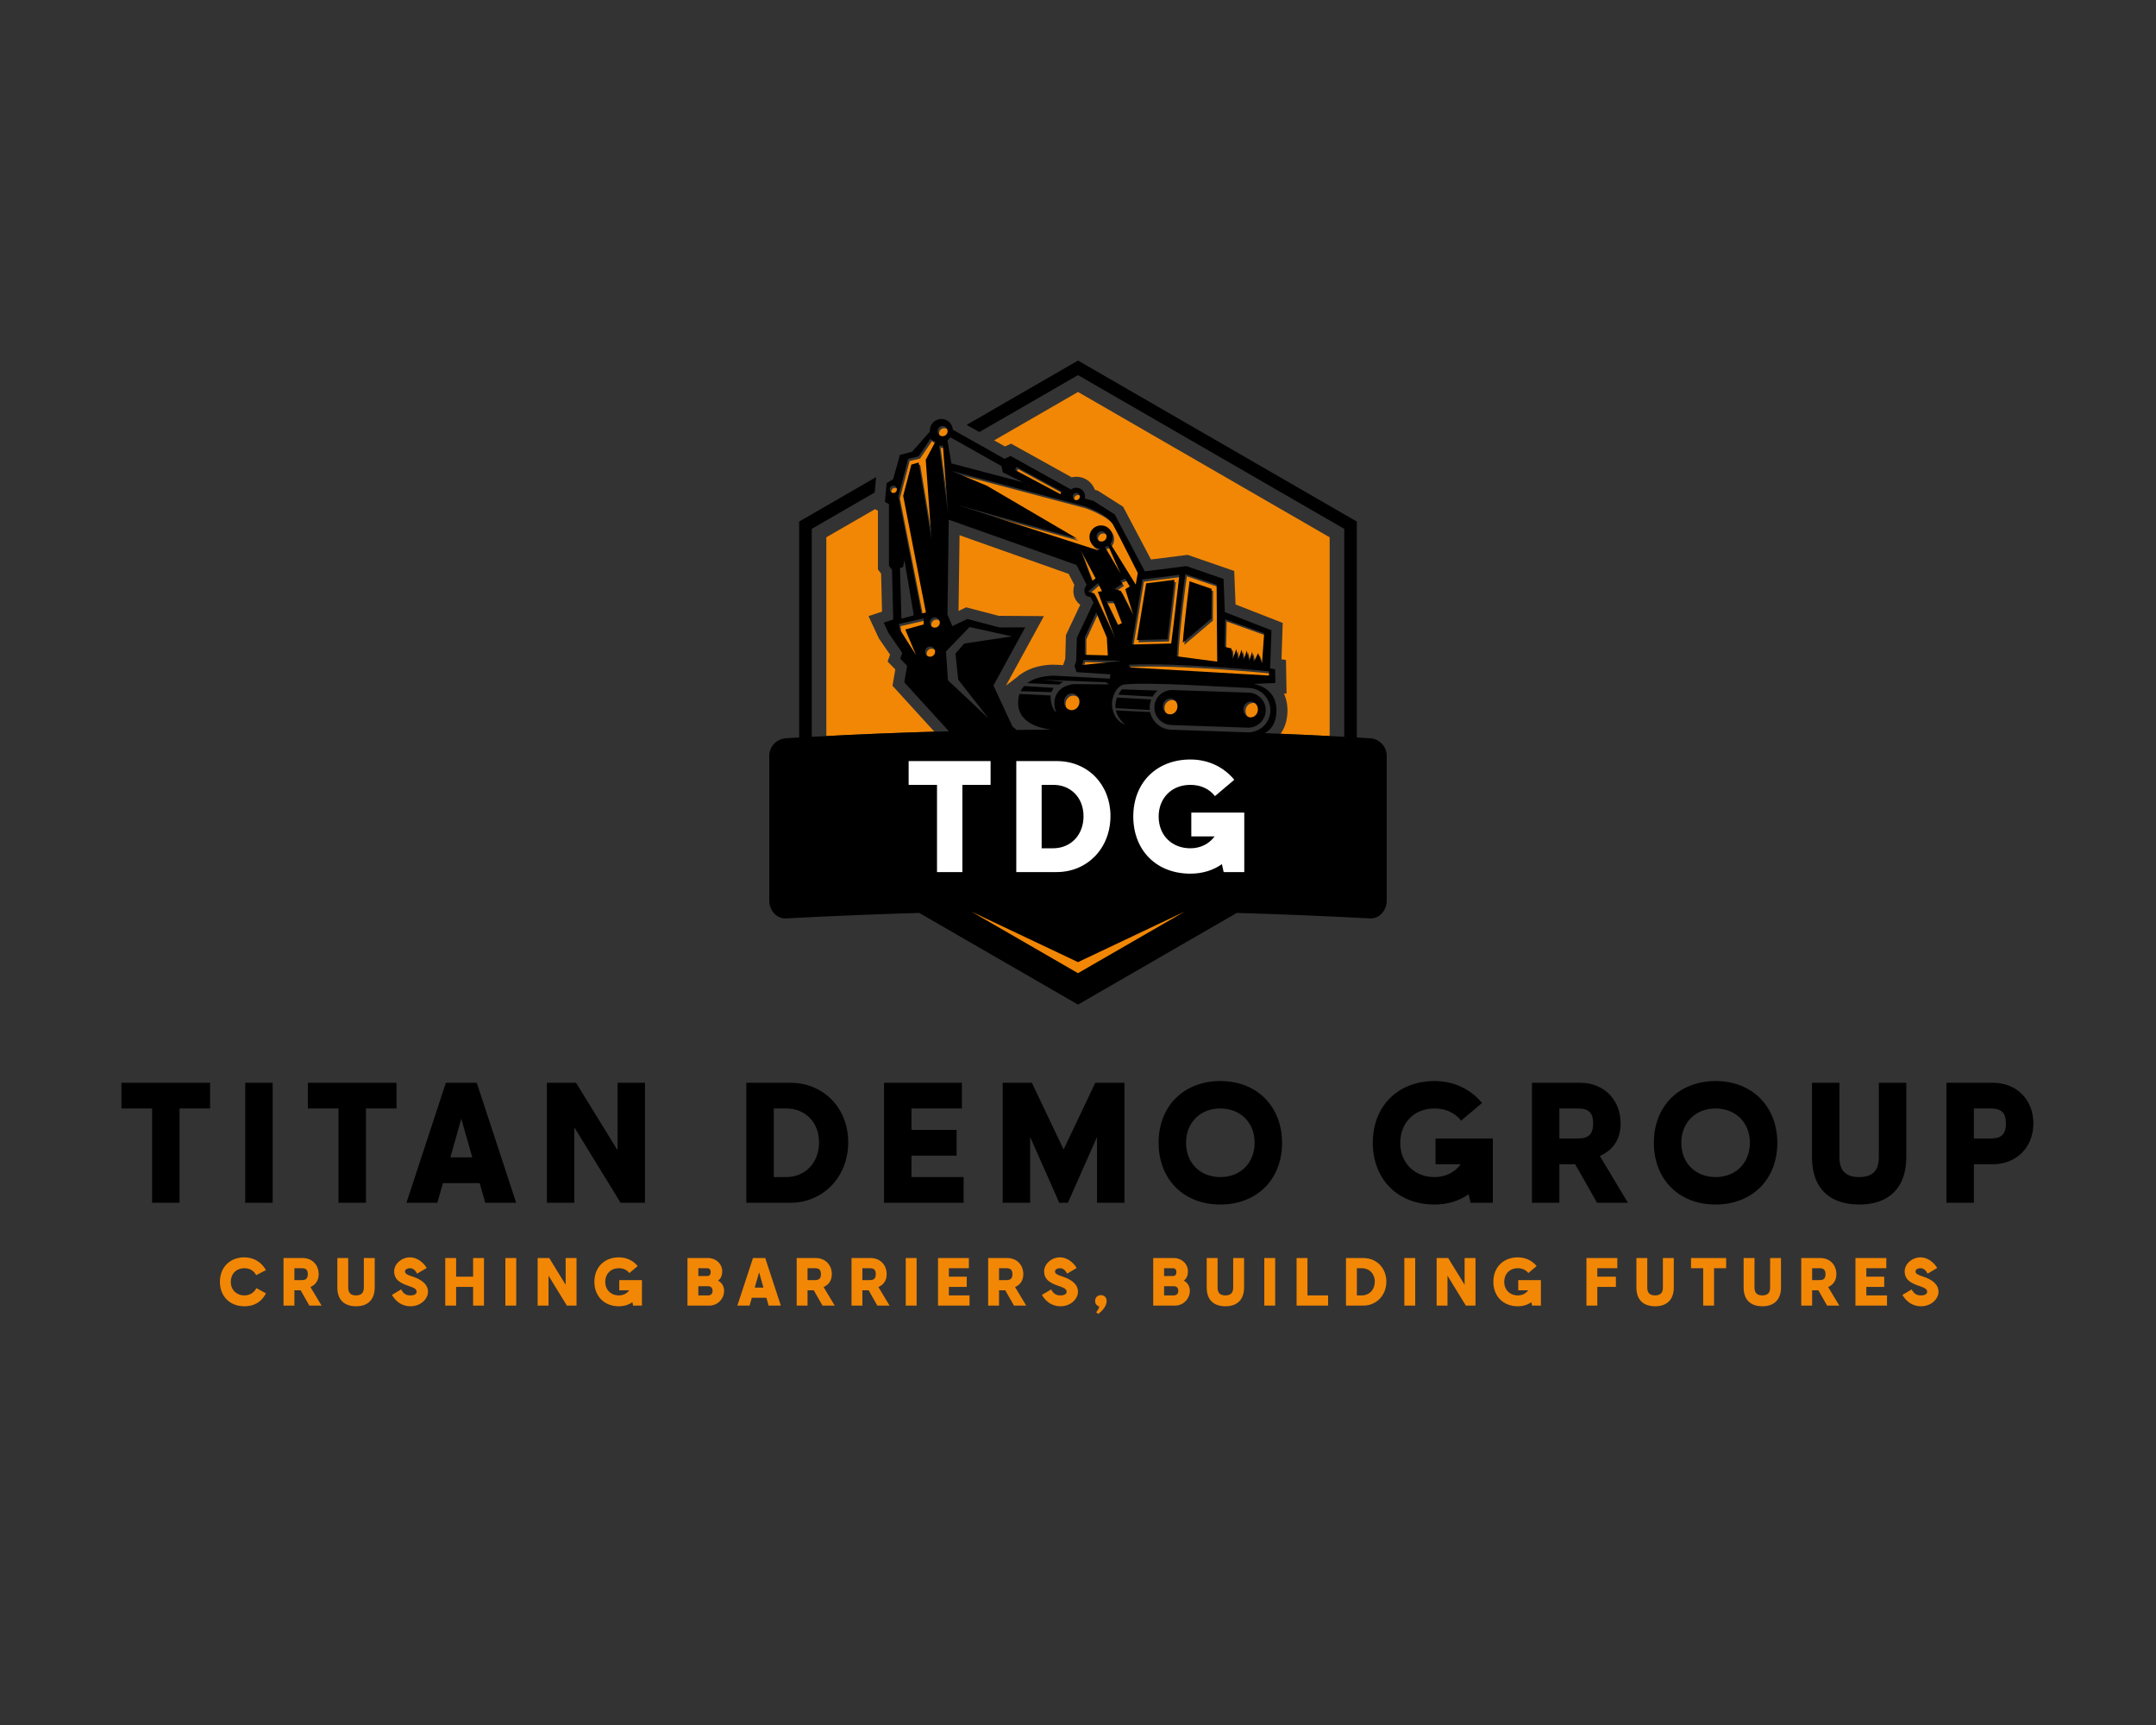 <?xml version="1.0" encoding="UTF-8" standalone="no" ?>
<!DOCTYPE svg PUBLIC "-//W3C//DTD SVG 1.1//EN" "http://www.w3.org/Graphics/SVG/1.1/DTD/svg11.dtd">
<svg xmlns="http://www.w3.org/2000/svg" xmlns:xlink="http://www.w3.org/1999/xlink" version="1.1" width="1280" height="1024" viewBox="0 0 1280 1024" xml:space="preserve">
<rect x="0" y="0" width="1280" height="1024" fill="#333333" stroke="none"/>
<desc>Created with Fabric.js 5.3.0</desc>
<defs>
</defs>
<g transform="matrix(1 0 0 1 640 512)" id="background-logo"  >
<rect style="stroke: none; stroke-width: 0; stroke-dasharray: none; stroke-linecap: butt; stroke-dashoffset: 0; stroke-linejoin: miter; stroke-miterlimit: 4; fill: rgb(255,255,255); fill-opacity: 0; fill-rule: nonzero; opacity: 1;"  paint-order="stroke"  x="-640" y="-512" rx="0" ry="0" width="1280" height="1024" />
</g>
<g transform="matrix(1.921 0 0 1.921 640 405.194)" id="logo-logo"  >
<g style=""  paint-order="stroke"   >
		<g transform="matrix(1.548 0 0 1.548 0 -36.642)"  >
<path style="stroke: none; stroke-width: 1; stroke-dasharray: none; stroke-linecap: butt; stroke-dashoffset: 0; stroke-linejoin: miter; stroke-miterlimit: 4; fill: rgb(242,135,5); fill-rule: evenodd; opacity: 1;"  paint-order="stroke"  transform=" translate(-61.636, -42.61)" d="M 60.768 68.882 C 61.619 68.921 62.274 69.701 62.232 70.623 C 62.189 71.545 61.466 72.262 60.615 72.223 C 59.764 72.184 59.109 71.404 59.151 70.482 C 59.194 69.559 59.917 68.843 60.768 68.882 M 72.074 63.161 L 72.311 63.693 L 100.064 65.314 L 100.081 64.467 C 100.081 64.467 82.293 62.673 72.074 63.161 z M 84.209 46.499 C 84.209 46.499 83.12 55.058 82.865 58.742 L 88.564 53.916 L 88.618 48.006 L 84.209 46.499 z M 83.361 45.069 C 83.361 45.069 81.864 55.852 81.652 61.469 L 89.735 62.536 L 89.613 47.182 L 83.361 45.069 z M 91.318 54.086 L 91.218 59.582 L 92.573 59.905 L 92.823 62.047 L 93.545 60.036 L 93.905 62.14 L 94.605 60.15 L 95.012 62.169 L 95.64 60.35 L 96.111 62.393 L 96.716 60.573 L 97.038 62.566 L 97.899 60.845 L 98.674 62.924 L 99.103 56.878 L 91.318 54.086 z M 75.543 46.913 L 73.699 58.227 L 79.788 58.069 C 80.303 54.129 80.745 50.159 81.193 46.209 L 75.543 46.913 z M 74.79 46.132 L 82.181 45.21 C 82.181 45.21 80.95 55.936 80.552 58.918 L 72.673 59.122 L 74.79 46.132 z M 62.68 63.229 L 63.097 62.183 L 70.676 62.379 L 62.68 63.229 z M 63.296 61.171 L 67.899 61.295 L 67.694 57.72 L 65.576 52.71 L 63.305 57.649 L 63.296 61.171 z M 36.718 24.471 L 63.095 31.464 C 63.095 31.464 67.762 33.026 68.886 35.077 C 70.009 37.129 73.873 44.828 73.873 44.828 L 73.46 47.201 L 68.401 39.029 C 68.664 38.673 68.829 38.237 68.85 37.761 C 68.909 36.485 67.922 35.403 66.646 35.344 C 65.369 35.285 64.287 36.273 64.229 37.549 C 64.171 38.814 65.14 39.888 66.4 39.964 L 65.864 40.287 L 38.057 31.315 L 61.753 37.968 L 43.799 27.448 L 36.718 24.471 z M 32.459 59.517 C 33.01 59.542 33.436 60.019 33.411 60.582 C 33.385 61.145 32.917 61.581 32.366 61.556 C 31.815 61.531 31.389 61.054 31.415 60.491 C 31.441 59.928 31.908 59.491 32.459 59.517 z M 33.4 53.712 C 33.951 53.737 34.377 54.214 34.351 54.777 C 34.325 55.34 33.857 55.776 33.306 55.751 C 32.755 55.726 32.329 55.249 32.355 54.686 C 32.381 54.123 32.848 53.687 33.4 53.712 z M 34.958 15.499 C 35.509 15.524 35.935 16.001 35.909 16.564 C 35.883 17.127 35.415 17.563 34.864 17.538 C 34.313 17.513 33.887 17.035 33.913 16.473 C 33.939 15.91 34.407 15.474 34.958 15.499 z M 66.691 36.52 C 67.242 36.545 67.668 37.023 67.642 37.586 C 67.616 38.149 67.148 38.585 66.597 38.56 C 66.046 38.534 65.62 38.057 65.646 37.494 C 65.672 36.931 66.14 36.495 66.691 36.52 z M 61.633 28.848 C 62.024 28.866 62.326 29.205 62.308 29.605 C 62.29 30.005 61.958 30.314 61.566 30.296 C 61.175 30.278 60.873 29.939 60.891 29.539 C 60.909 29.14 61.241 28.83 61.633 28.848 z M 25.107 27.42 C 25.499 27.438 25.801 27.777 25.783 28.177 C 25.764 28.577 25.432 28.886 25.041 28.868 C 24.649 28.85 24.347 28.512 24.366 28.112 C 24.384 27.712 24.716 27.403 25.107 27.42 z M 34.213 19.432 L 34.974 19.424 L 35.972 32.753 L 34.213 19.432 z M 33.491 18.595 L 31.541 22.245 L 32.684 38.081 L 30.124 22.789 L 28.671 23.201 L 27.037 29.43 L 31.578 52.726 L 30.698 52.947 L 26.077 29.516 L 28.028 22.041 L 30.093 21.57 L 32.494 18.05 C 32.494 18.05 32.906 18.547 33.491 18.595 z M 26.19 55.024 L 26.375 56.184 L 29.639 61.334 L 27.465 56.126 L 31.12 55.12 L 31.133 53.902 L 26.19 55.024 z M 49.651 23.663 L 49.384 24.281 L 58.446 29.11 L 58.624 28.531 L 49.651 23.663 z M 67.577 50.443 L 68.991 50.443 L 70.701 54.847 L 69.88 55.223 L 67.577 50.443 z M 65.916 46.845 L 66.733 48.469 L 65.901 48.605 L 69.425 58.028 L 65.191 48.899 L 63.967 48.582 L 65.916 46.845 z M 69.209 48.039 L 70.823 46.983 L 70.373 46.354 L 71.348 45.964 L 72.276 47.528 L 71.382 48.074 L 72.99 53.3 L 70.475 48.402 L 69.209 48.039 z M 67.289 39.669 L 67.995 39.44 L 70.476 45.076 L 67.289 39.669 z M 80.423 69.775 C 81.262 69.775 81.943 70.495 81.943 71.382 C 81.943 72.27 81.262 72.989 80.423 72.989 C 79.583 72.989 78.903 72.27 78.903 71.382 C 78.903 70.495 79.583 69.775 80.423 69.775 z M 96.603 70.34 C 97.442 70.34 98.123 71.059 98.123 71.947 C 98.123 72.835 97.442 73.554 96.603 73.554 C 95.763 73.554 95.083 72.835 95.083 71.947 C 95.083 71.059 95.763 70.34 96.603 70.34 z M 49.671 65.036 L 49.968 64.711 L 50.087 64.718 L 50.174 64.651 C 52.077 63.199 54.987 62.585 57.351 62.728 L 58.663 62.799 L 59.094 61.54 L 59.221 56.81 L 62.085 50.754 C 61.569 50.377 61.159 49.843 60.924 49.206 C 60.638 48.427 60.655 47.569 60.905 46.783 L 59.776 44.586 L 37.989 36.862 L 37.781 51.99 L 39.309 51.257 L 45.789 52.953 L 54.828 53.014 L 47.247 66.886 L 49.671 65.036 z M 32.965 76.081 L 24.603 66.916 L 25.163 63.659 L 23.628 62.079 L 24.109 60.694 L 21.883 57.462 L 19.816 53.014 L 22.51 52.12 L 22.326 44.531 L 21.693 43.697 L 21.693 31.974 L 21.111 31.665 L 11.393 37.275 L 11.393 76.952 C 18.579 76.583 25.77 76.292 32.965 76.081 z M 61.636 8.268 L 44.901 17.93 L 47.061 19.144 L 48.273 18.586 L 60.369 25.303 C 60.731 25.215 61.105 25.178 61.482 25.196 C 63.128 25.271 64.493 26.348 65.014 27.81 L 65.597 27.964 L 70.645 31.179 L 76.206 41.711 L 83.515 40.784 L 92.824 43.999 L 93.089 50.684 L 102.511 54.372 L 102.262 61.618 L 103.158 61.776 L 103.275 68.471 L 102.757 68.493 C 103.287 69.637 103.509 70.933 103.446 72.304 C 103.374 73.885 102.929 75.334 102.073 76.499 C 105.341 76.634 108.609 76.785 111.879 76.953 L 111.879 37.275 L 61.636 8.268 z M 62.396 40.161 L 65.459 45.911 L 64.76 46.444 L 62.396 40.161 z" stroke-linecap="round" />
</g>
		<g transform="matrix(1.548 0 0 1.548 0 0)"  >
<path style="stroke: none; stroke-width: 1; stroke-dasharray: none; stroke-linecap: butt; stroke-dashoffset: 0; stroke-linejoin: miter; stroke-miterlimit: 4; fill: rgb(0,0,0); fill-rule: evenodd; opacity: 1;"  paint-order="stroke"  transform=" translate(-61.636, -66.283)" d="M 46.349 23.052 L 36.185 17.333 C 36.016 17.554 35.808 17.744 35.572 17.892 L 36.351 22.528 L 50.693 26.309 L 46.639 24.326 L 46.349 23.052 z M 50.178 68.002 C 50.369 67.611 50.607 67.269 50.881 66.97 L 56.83 67.339 C 56.574 67.479 56.367 68.187 56.367 68.187 L 50.178 68.002 z M 62.092 39.727 L 65.155 45.477 L 64.456 46.01 L 62.092 39.727 z M 66.985 39.234 L 67.691 39.006 L 70.172 44.642 L 66.985 39.234 z M 68.905 47.605 L 70.519 46.549 L 70.069 45.919 L 71.044 45.529 L 71.972 47.094 L 71.077 47.639 L 72.686 52.866 L 70.171 47.967 L 68.905 47.605 z M 65.612 46.411 L 66.429 48.035 L 65.596 48.171 L 69.121 57.594 L 64.887 48.464 L 63.662 48.147 L 65.612 46.411 z M 67.273 50.009 L 68.686 50.008 L 70.397 54.413 L 69.576 54.788 L 67.273 50.009 z M 49.347 23.229 L 49.08 23.847 L 58.141 28.676 L 58.32 28.097 L 49.347 23.229 z M 25.885 54.589 L 26.071 55.75 L 29.335 60.9 L 27.161 55.691 L 30.816 54.685 L 30.829 53.468 L 25.885 54.589 z M 26.99 41.878 L 28.856 52.856 L 26.391 53.526 L 26.094 43.403 L 26.71 43.236 L 26.99 41.878 z M 33.187 18.161 L 31.236 21.811 L 32.38 37.647 L 29.82 22.355 L 28.367 22.766 L 26.733 28.996 L 31.274 52.292 L 30.394 52.513 L 25.773 29.082 L 27.724 21.606 L 29.789 21.136 L 32.19 17.615 C 32.19 17.615 32.602 18.113 33.187 18.161 z M 33.909 18.998 L 34.67 18.989 L 35.668 32.319 L 33.909 18.998 z M 24.803 26.986 C 25.195 27.004 25.497 27.343 25.479 27.742 C 25.46 28.142 25.128 28.452 24.737 28.434 C 24.345 28.416 24.043 28.077 24.062 27.677 C 24.08 27.278 24.412 26.968 24.803 26.986 z M 61.328 28.414 C 61.72 28.432 62.022 28.77 62.004 29.17 C 61.986 29.57 61.653 29.88 61.262 29.862 C 60.871 29.844 60.568 29.505 60.587 29.105 C 60.605 28.705 60.937 28.396 61.328 28.414 z M 66.387 36.086 C 66.938 36.111 67.363 36.588 67.338 37.151 C 67.312 37.714 66.844 38.15 66.293 38.125 C 65.742 38.1 65.316 37.623 65.342 37.06 C 65.368 36.497 65.836 36.061 66.387 36.086 z M 34.653 15.064 C 35.205 15.089 35.63 15.567 35.605 16.13 C 35.579 16.693 35.111 17.129 34.56 17.104 C 34.009 17.078 33.583 16.601 33.609 16.038 C 33.635 15.475 34.103 15.039 34.653 15.064 z M 33.096 53.278 C 33.647 53.303 34.072 53.78 34.047 54.343 C 34.021 54.906 33.553 55.342 33.002 55.317 C 32.451 55.291 32.025 54.814 32.051 54.252 C 32.077 53.688 32.544 53.252 33.096 53.278 z M 32.155 59.083 C 32.706 59.108 33.132 59.585 33.106 60.148 C 33.081 60.711 32.613 61.147 32.062 61.122 C 31.511 61.096 31.085 60.619 31.111 60.056 C 31.136 59.493 31.604 59.057 32.155 59.083 z M 36.414 24.036 L 62.791 31.029 C 62.791 31.029 67.458 32.591 68.581 34.643 C 69.705 36.695 73.569 44.394 73.569 44.394 L 73.156 46.766 L 68.096 38.595 C 68.36 38.238 68.524 37.802 68.546 37.326 C 68.605 36.05 67.618 34.968 66.341 34.91 C 65.065 34.851 63.983 35.839 63.924 37.114 C 63.867 38.38 64.836 39.454 66.096 39.53 L 65.56 39.853 L 37.753 30.881 L 61.449 37.533 L 43.495 27.014 L 36.414 24.036 z M 62.992 60.736 L 67.595 60.861 L 67.389 57.286 L 65.271 52.276 L 63.001 57.215 L 62.992 60.736 z M 62.376 62.795 L 62.793 61.749 L 70.372 61.944 L 62.376 62.795 z M 75.239 46.479 L 73.395 57.792 L 79.484 57.635 C 79.999 53.695 80.44 49.725 80.889 45.774 L 75.239 46.479 z M 74.486 45.697 L 81.877 44.775 C 81.877 44.775 80.646 55.502 80.248 58.484 L 72.369 58.688 L 74.486 45.697 z M 91.014 53.652 L 90.914 59.148 L 92.269 59.47 L 92.518 61.613 L 93.241 59.602 L 93.601 61.706 L 94.301 59.716 L 94.708 61.735 L 95.335 59.915 L 95.807 61.959 L 96.412 60.139 L 96.734 62.132 L 97.595 60.41 L 98.37 62.49 L 98.799 56.444 L 91.014 53.652 z M 83.905 46.065 C 83.905 46.065 82.816 54.624 82.561 58.308 L 88.26 53.482 L 88.314 47.571 L 83.905 46.065 z M 83.057 44.634 C 83.057 44.634 81.56 55.417 81.348 61.035 L 89.43 62.102 L 89.308 46.747 L 83.057 44.634 z M 71.77 62.726 L 72.007 63.259 L 99.76 64.88 L 99.777 64.032 C 99.777 64.032 81.989 62.238 71.77 62.726 z M 96.173 70.077 C 96.976 70.114 97.595 70.85 97.555 71.721 C 97.515 72.592 96.832 73.267 96.029 73.231 C 95.226 73.194 94.607 72.458 94.647 71.587 C 94.687 70.717 95.371 70.041 96.173 70.077 z M 80.114 69.471 C 80.916 69.508 81.535 70.244 81.495 71.115 C 81.455 71.985 80.771 72.661 79.969 72.625 C 79.166 72.588 78.548 71.852 78.587 70.981 C 78.627 70.111 79.311 69.434 80.114 69.471 z M 60.464 68.447 C 61.315 68.487 61.97 69.266 61.928 70.189 C 61.885 71.111 61.161 71.827 60.311 71.788 C 59.46 71.75 58.805 70.97 58.847 70.047 C 58.889 69.125 59.613 68.408 60.464 68.447 z M 80.499 67.774 C 78.58 67.709 76.952 69.229 76.887 71.148 C 76.821 73.067 78.341 74.694 80.26 74.76 L 95.497 75.281 C 97.416 75.347 99.044 73.827 99.109 71.908 C 99.175 69.989 97.655 68.362 95.736 68.296 L 80.499 67.774 z M 76.528 69.085 C 76.789 68.626 77.13 68.219 77.53 67.882 L 70.415 67.634 C 70.415 67.634 70.041 68.037 69.693 68.702 L 76.528 69.085 z M 75.976 71.753 C 75.953 71.545 75.944 71.332 75.952 71.116 C 75.97 70.599 76.076 70.105 76.257 69.648 L 69.431 69.277 C 69.199 69.872 69.041 70.593 69.124 71.381 L 75.976 71.753 z M 95.768 67.361 C 98.203 67.444 100.128 69.505 100.044 71.94 C 99.961 74.376 97.9 76.3 95.465 76.216 L 80.228 75.695 C 78.155 75.624 76.453 74.121 76.043 72.173 L 69.2 71.839 C 69.401 72.74 69.941 73.709 71.049 74.664 C 71.049 74.664 68.428 73.978 68.422 70.326 C 68.422 70.326 68.596 67.464 70.654 66.688 C 75.27 66.082 91.289 67.208 95.768 67.361 z M 39.983 55.194 L 48.463 57.062 L 38.919 58.494 L 37.175 60.501 L 37.719 65.7 L 43.757 73.412 L 35.669 65.823 L 35.281 60.066 L 39.983 55.194 z M 49.385 75.739 C 51.66 75.71 53.936 75.69 56.212 75.677 C 52.718 75.196 49.031 73.565 49.772 69.276 C 49.817 69.019 49.88 68.777 49.956 68.549 L 56.163 68.852 C 56.146 71.59 57.334 72.232 57.334 72.232 C 56.634 70.896 57.052 69.371 57.052 69.371 C 57.828 66.667 60.875 66.59 60.875 66.59 L 67.83 66.648 L 67.208 66.217 L 54.588 65.736 L 58.744 66.133 C 58.358 66.256 57.837 66.689 57.837 66.689 L 51.508 66.399 C 53.741 64.694 57.233 64.923 57.233 64.923 L 67.989 65.504 L 68.115 64.639 L 61.353 64.199 L 60.931 62.962 L 61.282 61.935 L 61.407 57.331 L 64.728 50.309 L 64.086 49.149 C 64.086 49.149 63.297 49.287 62.987 48.446 C 62.678 47.606 63.369 46.768 63.369 46.768 L 61.333 42.805 L 35.833 33.766 L 35.573 52.711 L 36.554 55.017 L 39.533 53.588 L 45.977 55.275 L 51.093 55.264 L 44.75 66.871 L 48.549 75.046 L 49.385 75.739 z M 3.329 77.399 C 4.208 77.347 5.087 77.296 5.965 77.246 L 5.965 66.283 L 5.965 34.141 L 21.333 25.269 L 21.051 28.337 L 8.481 35.594 L 8.481 77.106 C 17.603 76.61 26.731 76.242 35.867 76.001 L 26.952 66.229 L 27.52 62.93 L 26.15 61.519 L 26.55 60.363 L 23.798 56.367 L 22.849 54.324 L 24.747 53.693 L 24.507 43.768 L 23.892 42.957 L 23.891 30.652 L 23.085 30.224 L 23.431 26.457 L 24.728 25.69 L 26.08 20.839 L 28.501 20.211 L 32.079 16.163 C 32.069 16.058 32.066 15.951 32.071 15.842 C 32.129 14.578 33.201 13.6 34.465 13.659 C 35.647 13.713 36.579 14.653 36.647 15.809 L 46.961 21.611 L 48.181 21.049 L 60.244 27.748 C 60.558 27.508 60.956 27.372 61.381 27.392 C 62.342 27.436 63.084 28.25 63.04 29.21 C 63.035 29.327 63.018 29.441 62.991 29.551 L 64.705 30.003 L 68.972 32.72 L 74.973 44.084 L 83.283 43.03 L 90.687 45.587 L 90.949 52.208 L 100.261 55.852 L 99.999 63.449 L 100.991 63.625 L 101.039 66.367 L 96.639 66.556 C 96.639 66.556 101.485 67.083 101.25 72.203 C 101.142 74.551 100.062 75.757 98.925 76.374 C 104.211 76.576 109.5 76.82 114.791 77.106 L 114.791 35.594 L 61.636 4.905 L 41.951 16.27 L 39.402 14.836 L 61.636 2 L 89.472 18.071 L 117.307 34.141 L 117.307 66.283 L 117.307 77.246 C 118.185 77.296 119.064 77.347 119.943 77.399 C 121.771 77.508 123.272 78.993 123.272 80.942 L 123.272 109.82 C 123.272 111.769 121.772 113.461 119.943 113.363 C 111.074 112.888 102.206 112.521 93.339 112.263 L 89.472 114.495 L 61.636 130.566 L 33.801 114.495 L 29.933 112.262 C 21.064 112.521 12.196 112.888 3.329 113.363 C 1.5 113.461 0 111.769 0 109.82 L 0 80.942 C 0 78.993 1.501 77.508 3.329 77.399 z" stroke-linecap="round" />
</g>
		<g transform="matrix(1.548 0 0 1.548 0 80.287)"  >
<polygon style="stroke: none; stroke-width: 1; stroke-dasharray: none; stroke-linecap: butt; stroke-dashoffset: 0; stroke-linejoin: miter; stroke-miterlimit: 4; fill: rgb(242,135,5); fill-rule: evenodd; opacity: 1;"  paint-order="stroke"  points="-21.288,-6.145 -0,3.938 21.288,-6.145 -0,6.145 " />
</g>
</g>
</g>
<g transform="matrix(1.921 0 0 1.921 639.644 678.383)" id="text-logo"  >
<g style=""  paint-order="stroke"   >
		<g transform="matrix(1 0 0 1 -5.684342e-14 0)" id="text-logo-path-0"  >
<path style="stroke: none; stroke-width: 0; stroke-dasharray: none; stroke-linecap: butt; stroke-dashoffset: 0; stroke-linejoin: miter; stroke-miterlimit: 4; fill: rgb(0,0,0); fill-rule: nonzero; opacity: 1;"  paint-order="stroke"  transform=" translate(-296.085, 18.55)" d="M 10.12 0 L 18.6 0 L 18.6 -29.15 L 28.04 -29.15 L 28.04 -37.1 L 0.64 -37.1 L 0.64 -29.15 L 10.12 -29.15 Z M 38.9 0 L 47.38 0 L 47.38 -37.1 L 38.9 -37.1 Z M 67.73 0 L 76.21 0 L 76.21 -29.15 L 85.65 -29.15 L 85.65 -37.1 L 58.25 -37.1 L 58.25 -29.15 L 67.73 -29.15 Z M 113.1 0 L 122.64 0 L 110.45 -37.1 L 100.91 -37.1 L 88.72 0 L 98.26 0 L 100.01 -6.09 L 111.35 -6.09 Z M 102.29 -14.04 L 105.68 -25.97 L 109.07 -14.04 Z M 154.92 0 L 162.44 0 L 162.44 -37.1 L 153.97 -37.1 L 153.97 -16.22 L 141.14 -37.1 L 132.13 -37.1 L 132.13 0 L 140.61 0 L 140.61 -23.32 Z M 193.77 0 L 207.28 0 C 217.35 0 225.25 -7.79 225.25 -18.76 C 225.25 -29.1 217.83 -37.1 207.28 -37.1 L 193.77 -37.1 Z M 202.25 -7.95 L 202.25 -29.15 L 206.17 -29.15 C 211.95 -29.15 216.24 -24.91 216.24 -18.66 C 216.24 -12.51 212.11 -7.95 206.01 -7.95 Z M 236.33 0 L 260.92 0 L 260.92 -7.95 L 244.81 -7.95 L 244.81 -14.57 L 258.75 -14.57 L 258.75 -22.52 L 244.81 -22.52 L 244.81 -29.15 L 260.39 -29.15 L 260.39 -37.1 L 236.33 -37.1 Z M 290.49 0 L 293.14 0 L 302.15 -20.35 L 302.15 0 L 310.63 0 L 310.63 -37.1 L 301.62 -37.1 L 291.82 -16.48 L 282.01 -37.1 L 273 -37.1 L 273 0 L 281.48 0 L 281.48 -20.35 Z M 340.26 0.53 C 351.34 0.53 359.34 -7 359.34 -18.55 C 359.34 -29.57 351.76 -37.63 340.26 -37.63 C 329.18 -37.63 321.18 -30.1 321.18 -18.55 C 321.18 -7.47 328.71 0.53 340.26 0.53 Z M 329.66 -18.55 C 329.66 -24.64 333.9 -29.15 340.26 -29.15 C 346.35 -29.15 350.86 -24.91 350.86 -18.55 C 350.86 -12.46 346.62 -7.95 340.26 -7.95 C 334.16 -7.95 329.66 -12.19 329.66 -18.55 Z M 406.46 0.53 C 410.49 0.53 414.09 -0.58 417 -2.65 L 417.59 0 L 424.48 0 L 424.48 -19.88 L 406.77 -19.88 L 406.77 -11.92 L 414.57 -11.92 C 412.76 -9.49 409.95 -7.95 406.46 -7.95 C 400.36 -7.95 395.86 -12.19 395.86 -18.55 C 395.86 -24.64 400.1 -29.15 406.46 -29.15 C 409.9 -29.15 412.76 -27.82 414.67 -25.39 L 421.14 -30.85 C 417.64 -35.09 412.5 -37.63 406.46 -37.63 C 395.38 -37.63 387.38 -30.1 387.38 -18.55 C 387.38 -7.47 394.9 0.53 406.46 0.53 Z M 436.56 0 L 445.04 0 L 445.04 -11.92 L 449.92 -11.92 L 456.7 0 L 466.24 0 L 457.55 -14.47 C 461.47 -16.22 463.96 -19.4 463.96 -24.54 C 463.96 -31.75 458.93 -37.1 451.4 -37.1 L 436.56 -37.1 Z M 445.04 -19.88 L 445.04 -29.15 L 450.87 -29.15 C 454.05 -29.15 455.48 -27.82 455.48 -24.54 C 455.48 -21.31 454.16 -19.88 450.87 -19.88 Z M 493.32 0.53 C 504.4 0.53 512.4 -7 512.4 -18.55 C 512.4 -29.57 504.82 -37.63 493.32 -37.63 C 482.25 -37.63 474.24 -30.1 474.24 -18.55 C 474.24 -7.47 481.77 0.53 493.32 0.53 Z M 482.72 -18.55 C 482.72 -24.64 486.96 -29.15 493.32 -29.15 C 499.42 -29.15 503.92 -24.91 503.92 -18.55 C 503.92 -12.46 499.68 -7.95 493.32 -7.95 C 487.23 -7.95 482.72 -12.19 482.72 -18.55 Z M 537.74 0.53 C 547.17 0.53 552.26 -4.93 552.26 -14.1 L 552.26 -37.1 L 543.78 -37.1 L 543.78 -14.04 C 543.78 -9.86 541.71 -7.95 537.69 -7.95 C 533.5 -7.95 531.59 -10.02 531.59 -14.04 L 531.59 -37.1 L 523.11 -37.1 L 523.11 -14.1 C 523.11 -4.5 528.52 0.53 537.74 0.53 Z M 564.66 0 L 573.14 0 L 573.14 -11.92 L 578.97 -11.92 C 586.18 -11.92 591.53 -17.01 591.53 -24.54 C 591.53 -31.75 586.5 -37.1 578.97 -37.1 L 564.66 -37.1 Z M 573.14 -19.88 L 573.14 -29.15 L 578.44 -29.15 C 581.62 -29.15 583.05 -27.82 583.05 -24.54 C 583.05 -21.31 581.73 -19.88 578.44 -19.88 Z" stroke-linecap="round" />
</g>
</g>
</g>
<g transform="matrix(1.921 0 0 1.921 640.722 763.19)" id="tagline-55b5f94d-9a6e-4d18-98ce-df19a54b3ad3-logo"  >
<g style=""  paint-order="stroke"   >
		<g transform="matrix(1 0 0 1 0 0)" id="tagline-55b5f94d-9a6e-4d18-98ce-df19a54b3ad3-logo-path-0"  >
<path style="stroke: none; stroke-width: 0; stroke-dasharray: none; stroke-linecap: butt; stroke-dashoffset: 0; stroke-linejoin: miter; stroke-miterlimit: 4; fill: rgb(242,135,5); fill-rule: nonzero; opacity: 1;"  paint-order="stroke"  transform=" translate(-266.26, 6.165)" d="M 8.25 0.21 C 11.26 0.21 13.48 -1.05 14.93 -3.78 L 11.97 -5.4 C 11.24 -3.99 9.89 -3.15 8.25 -3.15 C 5.84 -3.15 4.05 -4.83 4.05 -7.35 C 4.05 -9.77 5.73 -11.55 8.25 -11.55 C 9.87 -11.55 11.09 -10.86 11.91 -9.41 L 14.91 -10.96 C 13.59 -13.4 11.15 -14.91 8.25 -14.91 C 3.86 -14.91 0.69 -11.93 0.69 -7.35 C 0.69 -2.96 3.68 0.21 8.25 0.21 Z M 20.35 0 L 23.71 0 L 23.71 -4.73 L 25.64 -4.73 L 28.33 0 L 32.11 0 L 28.67 -5.73 C 30.22 -6.43 31.21 -7.69 31.21 -9.72 C 31.21 -12.58 29.21 -14.7 26.23 -14.7 L 20.35 -14.7 Z M 23.71 -7.88 L 23.71 -11.55 L 26.02 -11.55 C 27.28 -11.55 27.85 -11.03 27.85 -9.72 C 27.85 -8.44 27.32 -7.88 26.02 -7.88 Z M 42.78 0.21 C 46.52 0.21 48.53 -1.95 48.53 -5.59 L 48.53 -14.7 L 45.17 -14.7 L 45.17 -5.57 C 45.17 -3.91 44.35 -3.15 42.76 -3.15 C 41.1 -3.15 40.34 -3.97 40.34 -5.57 L 40.34 -14.7 L 36.98 -14.7 L 36.98 -5.59 C 36.98 -1.79 39.12 0.21 42.78 0.21 Z M 59.56 0.21 C 62.92 0.21 65 -2.21 65 -4.26 C 65 -6.7 62.79 -8.15 60.17 -8.99 C 58.4 -9.58 57.9 -9.89 57.9 -10.58 C 57.9 -11.19 58.63 -11.55 59.43 -11.55 C 60.31 -11.55 60.98 -11.09 61.64 -9.87 L 64.6 -11.63 C 63.53 -13.42 61.57 -14.91 59.43 -14.91 C 56.91 -14.91 54.54 -12.96 54.54 -10.58 C 54.54 -7.85 56.72 -6.83 59.2 -6.01 C 60.86 -5.46 61.49 -5.04 61.49 -4.26 C 61.49 -3.63 60.86 -3.15 59.56 -3.15 C 58.42 -3.15 57.48 -3.51 56.7 -5 L 53.84 -3.3 C 54.96 -1.39 56.85 0.21 59.56 0.21 Z M 78.94 0 L 82.3 0 L 82.3 -14.7 L 78.94 -14.7 L 78.94 -8.93 L 73.69 -8.93 L 73.69 -14.7 L 70.33 -14.7 L 70.33 0 L 73.69 0 L 73.69 -5.78 L 78.94 -5.78 Z M 88.91 0 L 92.27 0 L 92.27 -14.7 L 88.91 -14.7 Z M 107.92 0 L 110.9 0 L 110.9 -14.7 L 107.54 -14.7 L 107.54 -6.43 L 102.46 -14.7 L 98.89 -14.7 L 98.89 0 L 102.25 0 L 102.25 -9.24 Z M 123.98 0.21 C 125.58 0.21 127.01 -0.23 128.16 -1.05 L 128.39 0 L 131.12 0 L 131.12 -7.88 L 124.11 -7.88 L 124.11 -4.73 L 127.2 -4.73 C 126.48 -3.76 125.37 -3.15 123.98 -3.15 C 121.57 -3.15 119.78 -4.83 119.78 -7.35 C 119.78 -9.77 121.46 -11.55 123.98 -11.55 C 125.35 -11.55 126.48 -11.03 127.24 -10.06 L 129.8 -12.22 C 128.42 -13.9 126.38 -14.91 123.98 -14.91 C 119.6 -14.91 116.42 -11.93 116.42 -7.35 C 116.42 -2.96 119.41 0.21 123.98 0.21 Z M 145.19 0 L 151.98 0 C 154.46 0 156.51 -2.06 156.51 -4.58 C 156.51 -6.03 155.76 -7.1 154.64 -7.73 C 155.57 -8.38 155.93 -9.37 155.93 -10.58 C 155.93 -12.94 153.95 -14.7 151.6 -14.7 L 145.19 -14.7 Z M 148.55 -3.15 L 148.55 -5.99 L 151.56 -5.99 C 152.44 -5.99 152.94 -5.46 152.94 -4.58 C 152.94 -3.65 152.42 -3.15 151.56 -3.15 Z M 148.55 -9.13 L 148.55 -11.55 L 151.18 -11.55 C 151.98 -11.55 152.36 -11.15 152.36 -10.37 C 152.36 -9.51 151.98 -9.13 151.18 -9.13 Z M 170.27 0 L 174.05 0 L 169.22 -14.7 L 165.44 -14.7 L 160.61 0 L 164.39 0 L 165.08 -2.42 L 169.58 -2.42 Z M 165.98 -5.57 L 167.33 -10.29 L 168.67 -5.57 Z M 178.94 0 L 182.3 0 L 182.3 -4.73 L 184.23 -4.73 L 186.92 0 L 190.7 0 L 187.26 -5.73 C 188.81 -6.43 189.8 -7.69 189.8 -9.72 C 189.8 -12.58 187.8 -14.7 184.82 -14.7 L 178.94 -14.7 Z M 182.3 -7.88 L 182.3 -11.55 L 184.61 -11.55 C 185.87 -11.55 186.44 -11.03 186.44 -9.72 C 186.44 -8.44 185.91 -7.88 184.61 -7.88 Z M 195.89 0 L 199.25 0 L 199.25 -4.73 L 201.18 -4.73 L 203.87 0 L 207.65 0 L 204.2 -5.73 C 205.76 -6.43 206.75 -7.69 206.75 -9.72 C 206.75 -12.58 204.75 -14.7 201.77 -14.7 L 195.89 -14.7 Z M 199.25 -7.88 L 199.25 -11.55 L 201.56 -11.55 C 202.82 -11.55 203.39 -11.03 203.39 -9.72 C 203.39 -8.44 202.86 -7.88 201.56 -7.88 Z M 212.65 0 L 216.01 0 L 216.01 -14.7 L 212.65 -14.7 Z M 222.62 0 L 232.37 0 L 232.37 -3.15 L 225.98 -3.15 L 225.98 -5.78 L 231.5 -5.78 L 231.5 -8.93 L 225.98 -8.93 L 225.98 -11.55 L 232.16 -11.55 L 232.16 -14.7 L 222.62 -14.7 Z M 238.12 0 L 241.48 0 L 241.48 -4.73 L 243.41 -4.73 L 246.1 0 L 249.88 0 L 246.44 -5.73 C 247.99 -6.43 248.98 -7.69 248.98 -9.72 C 248.98 -12.58 246.98 -14.7 244 -14.7 L 238.12 -14.7 Z M 241.48 -7.88 L 241.48 -11.55 L 243.79 -11.55 C 245.05 -11.55 245.62 -11.03 245.62 -9.72 C 245.62 -8.44 245.09 -7.88 243.79 -7.88 Z M 260.44 0.21 C 263.8 0.21 265.88 -2.21 265.88 -4.26 C 265.88 -6.7 263.68 -8.15 261.05 -8.99 C 259.29 -9.58 258.78 -9.89 258.78 -10.58 C 258.78 -11.19 259.52 -11.55 260.32 -11.55 C 261.2 -11.55 261.87 -11.09 262.52 -9.87 L 265.48 -11.63 C 264.41 -13.42 262.46 -14.91 260.32 -14.91 C 257.8 -14.91 255.42 -12.96 255.42 -10.58 C 255.42 -7.85 257.61 -6.83 260.08 -6.01 C 261.74 -5.46 262.37 -5.04 262.37 -4.26 C 262.37 -3.63 261.74 -3.15 260.44 -3.15 C 259.31 -3.15 258.36 -3.51 257.59 -5 L 254.73 -3.3 C 255.84 -1.39 257.73 0.21 260.44 0.21 Z M 271.51 2.04 L 272.1 2.58 C 273.63 1.49 274.74 0 274.74 -1.45 C 274.74 -2.48 274.03 -3.23 272.96 -3.23 C 271.93 -3.23 271.17 -2.52 271.17 -1.45 C 271.17 -0.59 271.68 0.08 272.45 0.27 C 272.37 0.95 271.95 1.49 271.51 2.04 Z M 289.13 0 L 295.91 0 C 298.39 0 300.45 -2.06 300.45 -4.58 C 300.45 -6.03 299.69 -7.1 298.58 -7.73 C 299.5 -8.38 299.86 -9.37 299.86 -10.58 C 299.86 -12.94 297.89 -14.7 295.53 -14.7 L 289.13 -14.7 Z M 292.49 -3.15 L 292.49 -5.99 L 295.49 -5.99 C 296.37 -5.99 296.88 -5.46 296.88 -4.58 C 296.88 -3.65 296.35 -3.15 295.49 -3.15 Z M 292.49 -9.13 L 292.49 -11.55 L 295.11 -11.55 C 295.91 -11.55 296.29 -11.15 296.29 -10.37 C 296.29 -9.51 295.91 -9.13 295.11 -9.13 Z M 311.45 0.21 C 315.19 0.21 317.21 -1.95 317.21 -5.59 L 317.21 -14.7 L 313.85 -14.7 L 313.85 -5.57 C 313.85 -3.91 313.03 -3.15 311.43 -3.15 C 309.77 -3.15 309.02 -3.97 309.02 -5.57 L 309.02 -14.7 L 305.66 -14.7 L 305.66 -5.59 C 305.66 -1.79 307.8 0.21 311.45 0.21 Z M 323.46 0 L 326.82 0 L 326.82 -14.7 L 323.46 -14.7 Z M 333.44 0 L 343.18 0 L 343.18 -3.15 L 336.8 -3.15 L 336.8 -14.7 L 333.44 -14.7 Z M 348.71 0 L 354.06 0 C 358.05 0 361.18 -3.09 361.18 -7.43 C 361.18 -11.53 358.24 -14.7 354.06 -14.7 L 348.71 -14.7 Z M 352.07 -3.15 L 352.07 -11.55 L 353.62 -11.55 C 355.91 -11.55 357.61 -9.87 357.61 -7.39 C 357.61 -4.96 355.97 -3.15 353.56 -3.15 Z M 366.74 0 L 370.1 0 L 370.1 -14.7 L 366.74 -14.7 Z M 385.75 0 L 388.73 0 L 388.73 -14.7 L 385.37 -14.7 L 385.37 -6.43 L 380.29 -14.7 L 376.72 -14.7 L 376.72 0 L 380.08 0 L 380.08 -9.24 Z M 401.81 0.21 C 403.41 0.21 404.84 -0.23 405.99 -1.05 L 406.22 0 L 408.95 0 L 408.95 -7.88 L 401.94 -7.88 L 401.94 -4.73 L 405.03 -4.73 C 404.31 -3.76 403.2 -3.15 401.81 -3.15 C 399.4 -3.15 397.61 -4.83 397.61 -7.35 C 397.61 -9.77 399.29 -11.55 401.81 -11.55 C 403.18 -11.55 404.31 -11.03 405.07 -10.06 L 407.63 -12.22 C 406.25 -13.9 404.21 -14.91 401.81 -14.91 C 397.43 -14.91 394.25 -11.93 394.25 -7.35 C 394.25 -2.96 397.24 0.21 401.81 0.21 Z M 423.02 0 L 426.38 0 L 426.38 -5.78 L 432.12 -5.78 L 432.12 -8.93 L 426.38 -8.93 L 426.38 -11.55 L 432.56 -11.55 L 432.56 -14.7 L 423.02 -14.7 Z M 444.26 0.21 C 447.99 0.21 450.01 -1.95 450.01 -5.59 L 450.01 -14.7 L 446.65 -14.7 L 446.65 -5.57 C 446.65 -3.91 445.83 -3.15 444.23 -3.15 C 442.58 -3.15 441.82 -3.97 441.82 -5.57 L 441.82 -14.7 L 438.46 -14.7 L 438.46 -5.59 C 438.46 -1.79 440.6 0.21 444.26 0.21 Z M 459.1 0 L 462.46 0 L 462.46 -11.55 L 466.2 -11.55 L 466.2 -14.7 L 455.34 -14.7 L 455.34 -11.55 L 459.1 -11.55 Z M 477.39 0.21 C 481.13 0.21 483.15 -1.95 483.15 -5.59 L 483.15 -14.7 L 479.79 -14.7 L 479.79 -5.57 C 479.79 -3.91 478.97 -3.15 477.37 -3.15 C 475.71 -3.15 474.96 -3.97 474.96 -5.57 L 474.96 -14.7 L 471.6 -14.7 L 471.6 -5.59 C 471.6 -1.79 473.74 0.21 477.39 0.21 Z M 489.41 0 L 492.77 0 L 492.77 -4.73 L 494.7 -4.73 L 497.39 0 L 501.17 0 L 497.72 -5.73 C 499.28 -6.43 500.26 -7.69 500.26 -9.72 C 500.26 -12.58 498.27 -14.7 495.29 -14.7 L 489.41 -14.7 Z M 492.77 -7.88 L 492.77 -11.55 L 495.08 -11.55 C 496.34 -11.55 496.9 -11.03 496.9 -9.72 C 496.9 -8.44 496.38 -7.88 495.08 -7.88 Z M 506.16 0 L 515.91 0 L 515.91 -3.15 L 509.52 -3.15 L 509.52 -5.78 L 515.05 -5.78 L 515.05 -8.93 L 509.52 -8.93 L 509.52 -11.55 L 515.7 -11.55 L 515.7 -14.7 L 506.16 -14.7 Z M 526.39 0.21 C 529.75 0.21 531.83 -2.21 531.83 -4.26 C 531.83 -6.7 529.62 -8.15 527 -8.99 C 525.23 -9.58 524.73 -9.89 524.73 -10.58 C 524.73 -11.19 525.46 -11.55 526.26 -11.55 C 527.14 -11.55 527.81 -11.09 528.47 -9.87 L 531.43 -11.63 C 530.36 -13.42 528.4 -14.91 526.26 -14.91 C 523.74 -14.91 521.37 -12.96 521.37 -10.58 C 521.37 -7.85 523.55 -6.83 526.03 -6.01 C 527.69 -5.46 528.32 -5.04 528.32 -4.26 C 528.32 -3.63 527.69 -3.15 526.39 -3.15 C 525.25 -3.15 524.31 -3.51 523.53 -5 L 520.67 -3.3 C 521.79 -1.39 523.68 0.21 526.39 0.21 Z" stroke-linecap="round" />
</g>
</g>
</g>
<g transform="matrix(1.921 0 0 1.921 639.082 484.738)" id="tagline-2809d265-887f-4917-97b2-2319d80cf562-logo"  >
<g style=""  paint-order="stroke"   >
		<g transform="matrix(1 0 0 1 0 0)" id="tagline-2809d265-887f-4917-97b2-2319d80cf562-logo-path-0"  >
<path style="stroke: none; stroke-width: 0; stroke-dasharray: none; stroke-linecap: butt; stroke-dashoffset: 0; stroke-linejoin: miter; stroke-miterlimit: 4; fill: rgb(255,255,255); fill-rule: nonzero; opacity: 1;"  paint-order="stroke"  transform=" translate(-52.455, 17.15)" d="M 9.36 0 L 17.2 0 L 17.2 -26.95 L 25.92 -26.95 L 25.92 -34.3 L 0.59 -34.3 L 0.59 -26.95 L 9.36 -26.95 Z M 33.86 0 L 46.35 0 C 55.66 0 62.97 -7.2 62.97 -17.35 C 62.97 -26.9 56.11 -34.3 46.35 -34.3 L 33.86 -34.3 Z M 41.7 -7.35 L 41.7 -26.95 L 45.33 -26.95 C 50.67 -26.95 54.64 -23.03 54.64 -17.25 C 54.64 -11.56 50.81 -7.35 45.18 -7.35 Z M 87.66 0.49 C 91.38 0.49 94.72 -0.54 97.41 -2.45 L 97.95 0 L 104.32 0 L 104.32 -18.38 L 87.95 -18.38 L 87.95 -11.03 L 95.16 -11.03 C 93.49 -8.77 90.89 -7.35 87.66 -7.35 C 82.03 -7.35 77.86 -11.27 77.86 -17.15 C 77.86 -22.79 81.78 -26.95 87.66 -26.95 C 90.85 -26.95 93.49 -25.73 95.26 -23.47 L 101.23 -28.52 C 98 -32.44 93.25 -34.79 87.66 -34.79 C 77.42 -34.79 70.02 -27.83 70.02 -17.15 C 70.02 -6.91 76.98 0.49 87.66 0.49 Z" stroke-linecap="round" />
</g>
</g>
</g>
</svg>